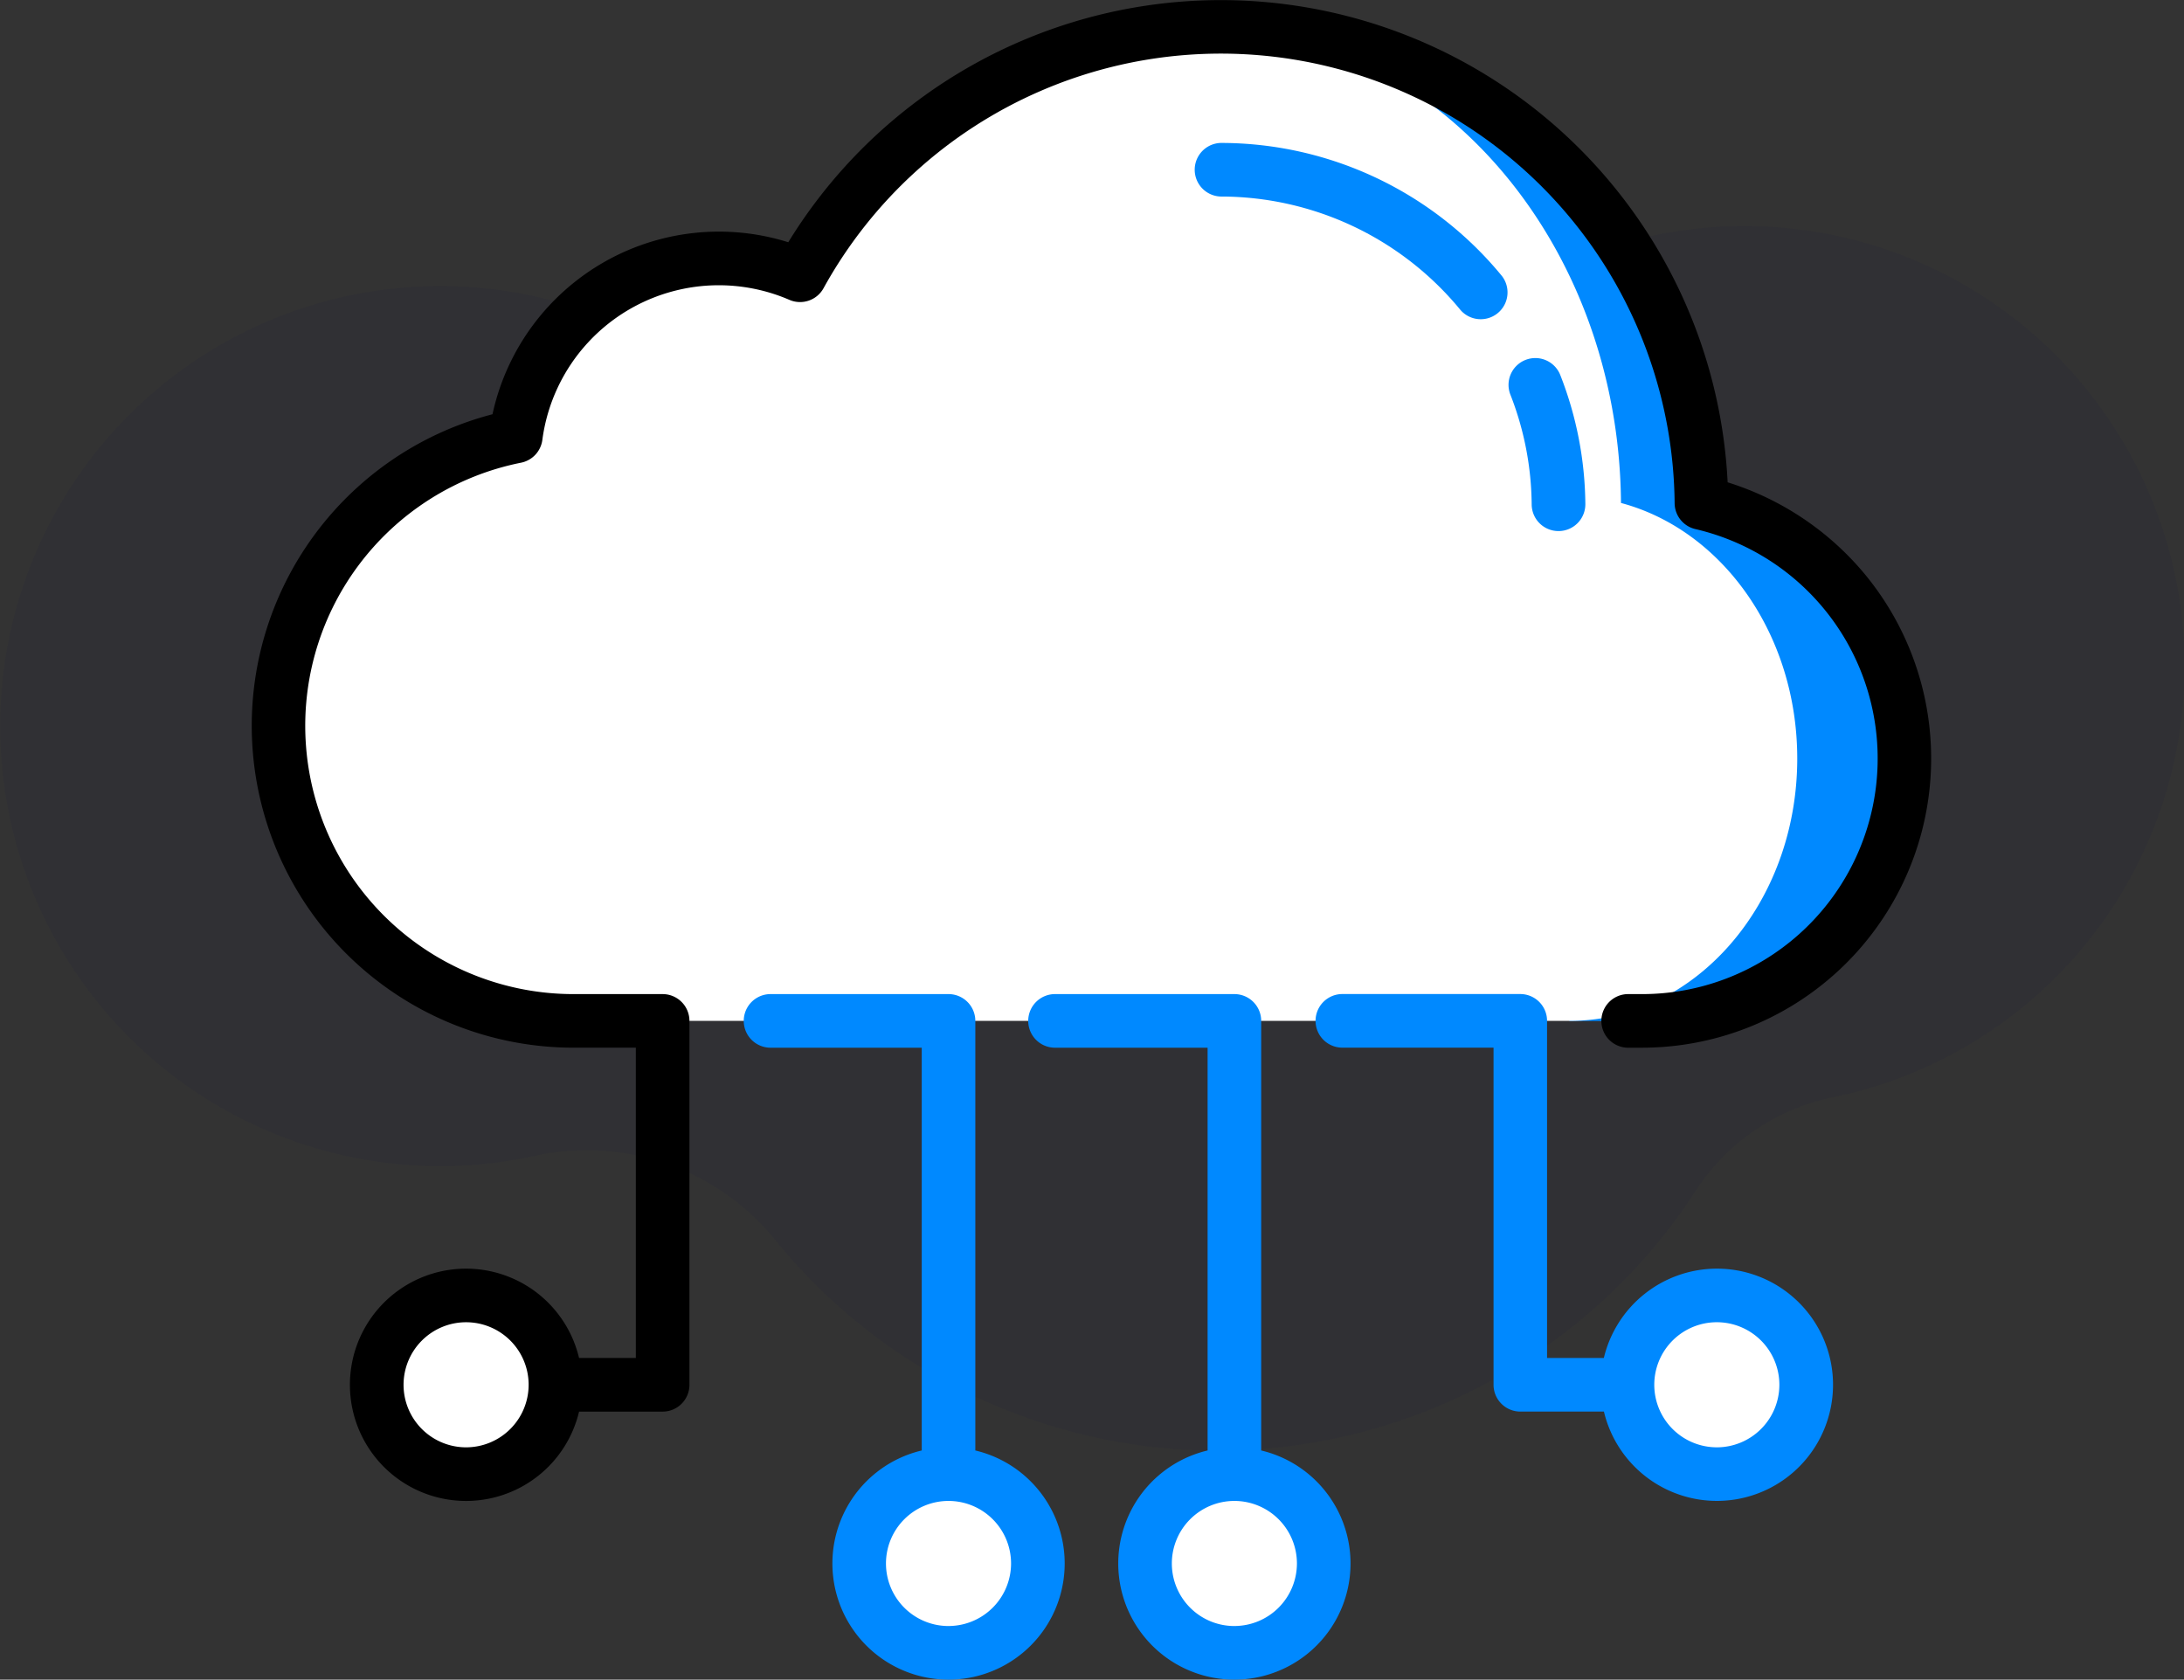 <svg xmlns="http://www.w3.org/2000/svg" width="123.094" height="94.663" viewBox="0 0 123.094 94.663">
  <rect x="0" y="0" width="123.094" height="94.663" fill="#333333" stroke="none"/>
  <g id="Cloud_Solutions" data-name="Cloud Solutions" transform="translate(-3782 -1599)">
    <path id="Path_250" data-name="Path 250" d="M116.115,117.465A24.808,24.808,0,0,0,84.9,113.888a12.247,12.247,0,0,1-9.308,1.665A32.184,32.184,0,0,0,53.3,118.689a13.656,13.656,0,0,1-14.324-.921,24.8,24.8,0,1,0-8.815,44.574A13.676,13.676,0,0,1,43.705,167.1a32.111,32.111,0,0,0,51.8-2.681l.031-.047a12.1,12.1,0,0,1,7.722-5.318,24.8,24.8,0,0,0,12.855-41.586Z" transform="translate(3782 1501.797)" fill="rgba(2,14,81,0.06)"/>
    <g id="cloud-computing" transform="translate(3796.185 1599)">
      <g id="Group_569" data-name="Group 569" transform="translate(34.24 73.011)">
        <circle id="Ellipse_26" data-name="Ellipse 26" cx="5.035" cy="5.035" r="5.035" transform="translate(0 10.07)" fill="#fff"/>
        <circle id="Ellipse_27" data-name="Ellipse 27" cx="5.035" cy="5.035" r="5.035" transform="translate(16.113 10.07)" fill="#fff"/>
        <circle id="Ellipse_28" data-name="Ellipse 28" cx="5.035" cy="5.035" r="5.035" transform="translate(43.303)" fill="#fff"/>
      </g>
      <path id="Path_242" data-name="Path 242" d="M320.285,35.006A27.083,27.083,0,0,0,293.2,8.17c-.171,0-.342,0-.514,0L312.847,64.2h4.093a14.787,14.787,0,0,0,3.345-29.19Z" transform="translate(-238.575 -6.659)" fill="#0089ff"/>
      <path id="Path_243" data-name="Path 243" d="M83.836,35.024C83.723,20.353,73.481,8.466,60.774,8.192a27.083,27.083,0,0,0-23.206,14,11.546,11.546,0,0,0-16.02,9.086A16.631,16.631,0,0,0,24.8,64.214H80.932c7.09,0,12.838-6.62,12.838-14.788C93.769,42.412,89.526,36.541,83.836,35.024Z" transform="translate(-6.659 -6.677)" fill="#fff"/>
      <circle id="Ellipse_29" data-name="Ellipse 29" cx="5.035" cy="5.035" r="5.035" transform="translate(7.049 73.011)" fill="#fff"/>
      <path id="Path_244" data-name="Path 244" d="M162.88,328.755V304.544a1.51,1.51,0,0,0-1.511-1.511H151.3a1.511,1.511,0,0,0,0,3.021h8.56v22.7a6.546,6.546,0,1,0,3.021,0Zm-1.511,9.893a3.525,3.525,0,1,1,3.525-3.525A3.529,3.529,0,0,1,161.369,338.647Z" transform="translate(-122.094 -247.006)" fill="#0089ff"/>
      <path id="Path_245" data-name="Path 245" d="M250.029,328.755V304.544a1.51,1.51,0,0,0-1.511-1.511h-10.07a1.511,1.511,0,1,0,0,3.021h8.56v22.7a6.546,6.546,0,1,0,3.021,0Zm-1.511,9.893a3.525,3.525,0,1,1,3.525-3.525A3.529,3.529,0,0,1,248.519,338.647Z" transform="translate(-193.131 -247.006)" fill="#0089ff"/>
      <path id="Path_246" data-name="Path 246" d="M346.744,318.506a6.556,6.556,0,0,0-6.368,5.035h-3.2v-19a1.51,1.51,0,0,0-1.511-1.511H325.6a1.511,1.511,0,0,0,0,3.021h8.56v19a1.51,1.51,0,0,0,1.511,1.511h4.71a6.545,6.545,0,1,0,6.368-8.056Zm0,10.07a3.525,3.525,0,1,1,3.525-3.525A3.529,3.529,0,0,1,346.744,328.577Z" transform="translate(-264.166 -247.006)" fill="#0089ff"/>
      <path id="Path_247" data-name="Path 247" d="M91.066,32.539a16.4,16.4,0,0,0-7.878-5.356,28.6,28.6,0,0,0-52.944-13.53,13.058,13.058,0,0,0-16.671,9.694,18.143,18.143,0,0,0,4.569,35.7h3.51V76.536h-3.2a6.546,6.546,0,1,0,0,3.021h4.71a1.51,1.51,0,0,0,1.511-1.511V57.538a1.51,1.51,0,0,0-1.511-1.511H18.142a15.121,15.121,0,0,1-2.959-29.95,1.51,1.51,0,0,0,1.2-1.286A10.032,10.032,0,0,1,30.308,16.9a1.511,1.511,0,0,0,1.922-.655A25.576,25.576,0,0,1,80.2,28.361a1.51,1.51,0,0,0,1.17,1.458,13.276,13.276,0,0,1-3.005,26.208h-.822a1.511,1.511,0,0,0,0,3.021h.822a16.3,16.3,0,0,0,12.7-26.509ZM12.085,81.571a3.525,3.525,0,1,1,3.525-3.525A3.529,3.529,0,0,1,12.085,81.571Z"/>
      <path id="Path_248" data-name="Path 248" d="M386.012,119.021h.014a1.511,1.511,0,0,0,1.5-1.524,20.327,20.327,0,0,0-1.4-7.237,1.511,1.511,0,1,0-2.814,1.1,17.312,17.312,0,0,1,1.189,6.165A1.51,1.51,0,0,0,386.012,119.021Z" transform="translate(-312.358 -89.09)" fill="#0089ff"/>
      <path id="Path_249" data-name="Path 249" d="M302.309,52.99a1.511,1.511,0,0,0,2.329-1.924A20.491,20.491,0,0,0,288.8,43.573a1.511,1.511,0,0,0,0,3.021A17.481,17.481,0,0,1,302.309,52.99Z" transform="translate(-234.177 -35.517)" fill="#0089ff"/>
    </g>
  </g>
</svg>
